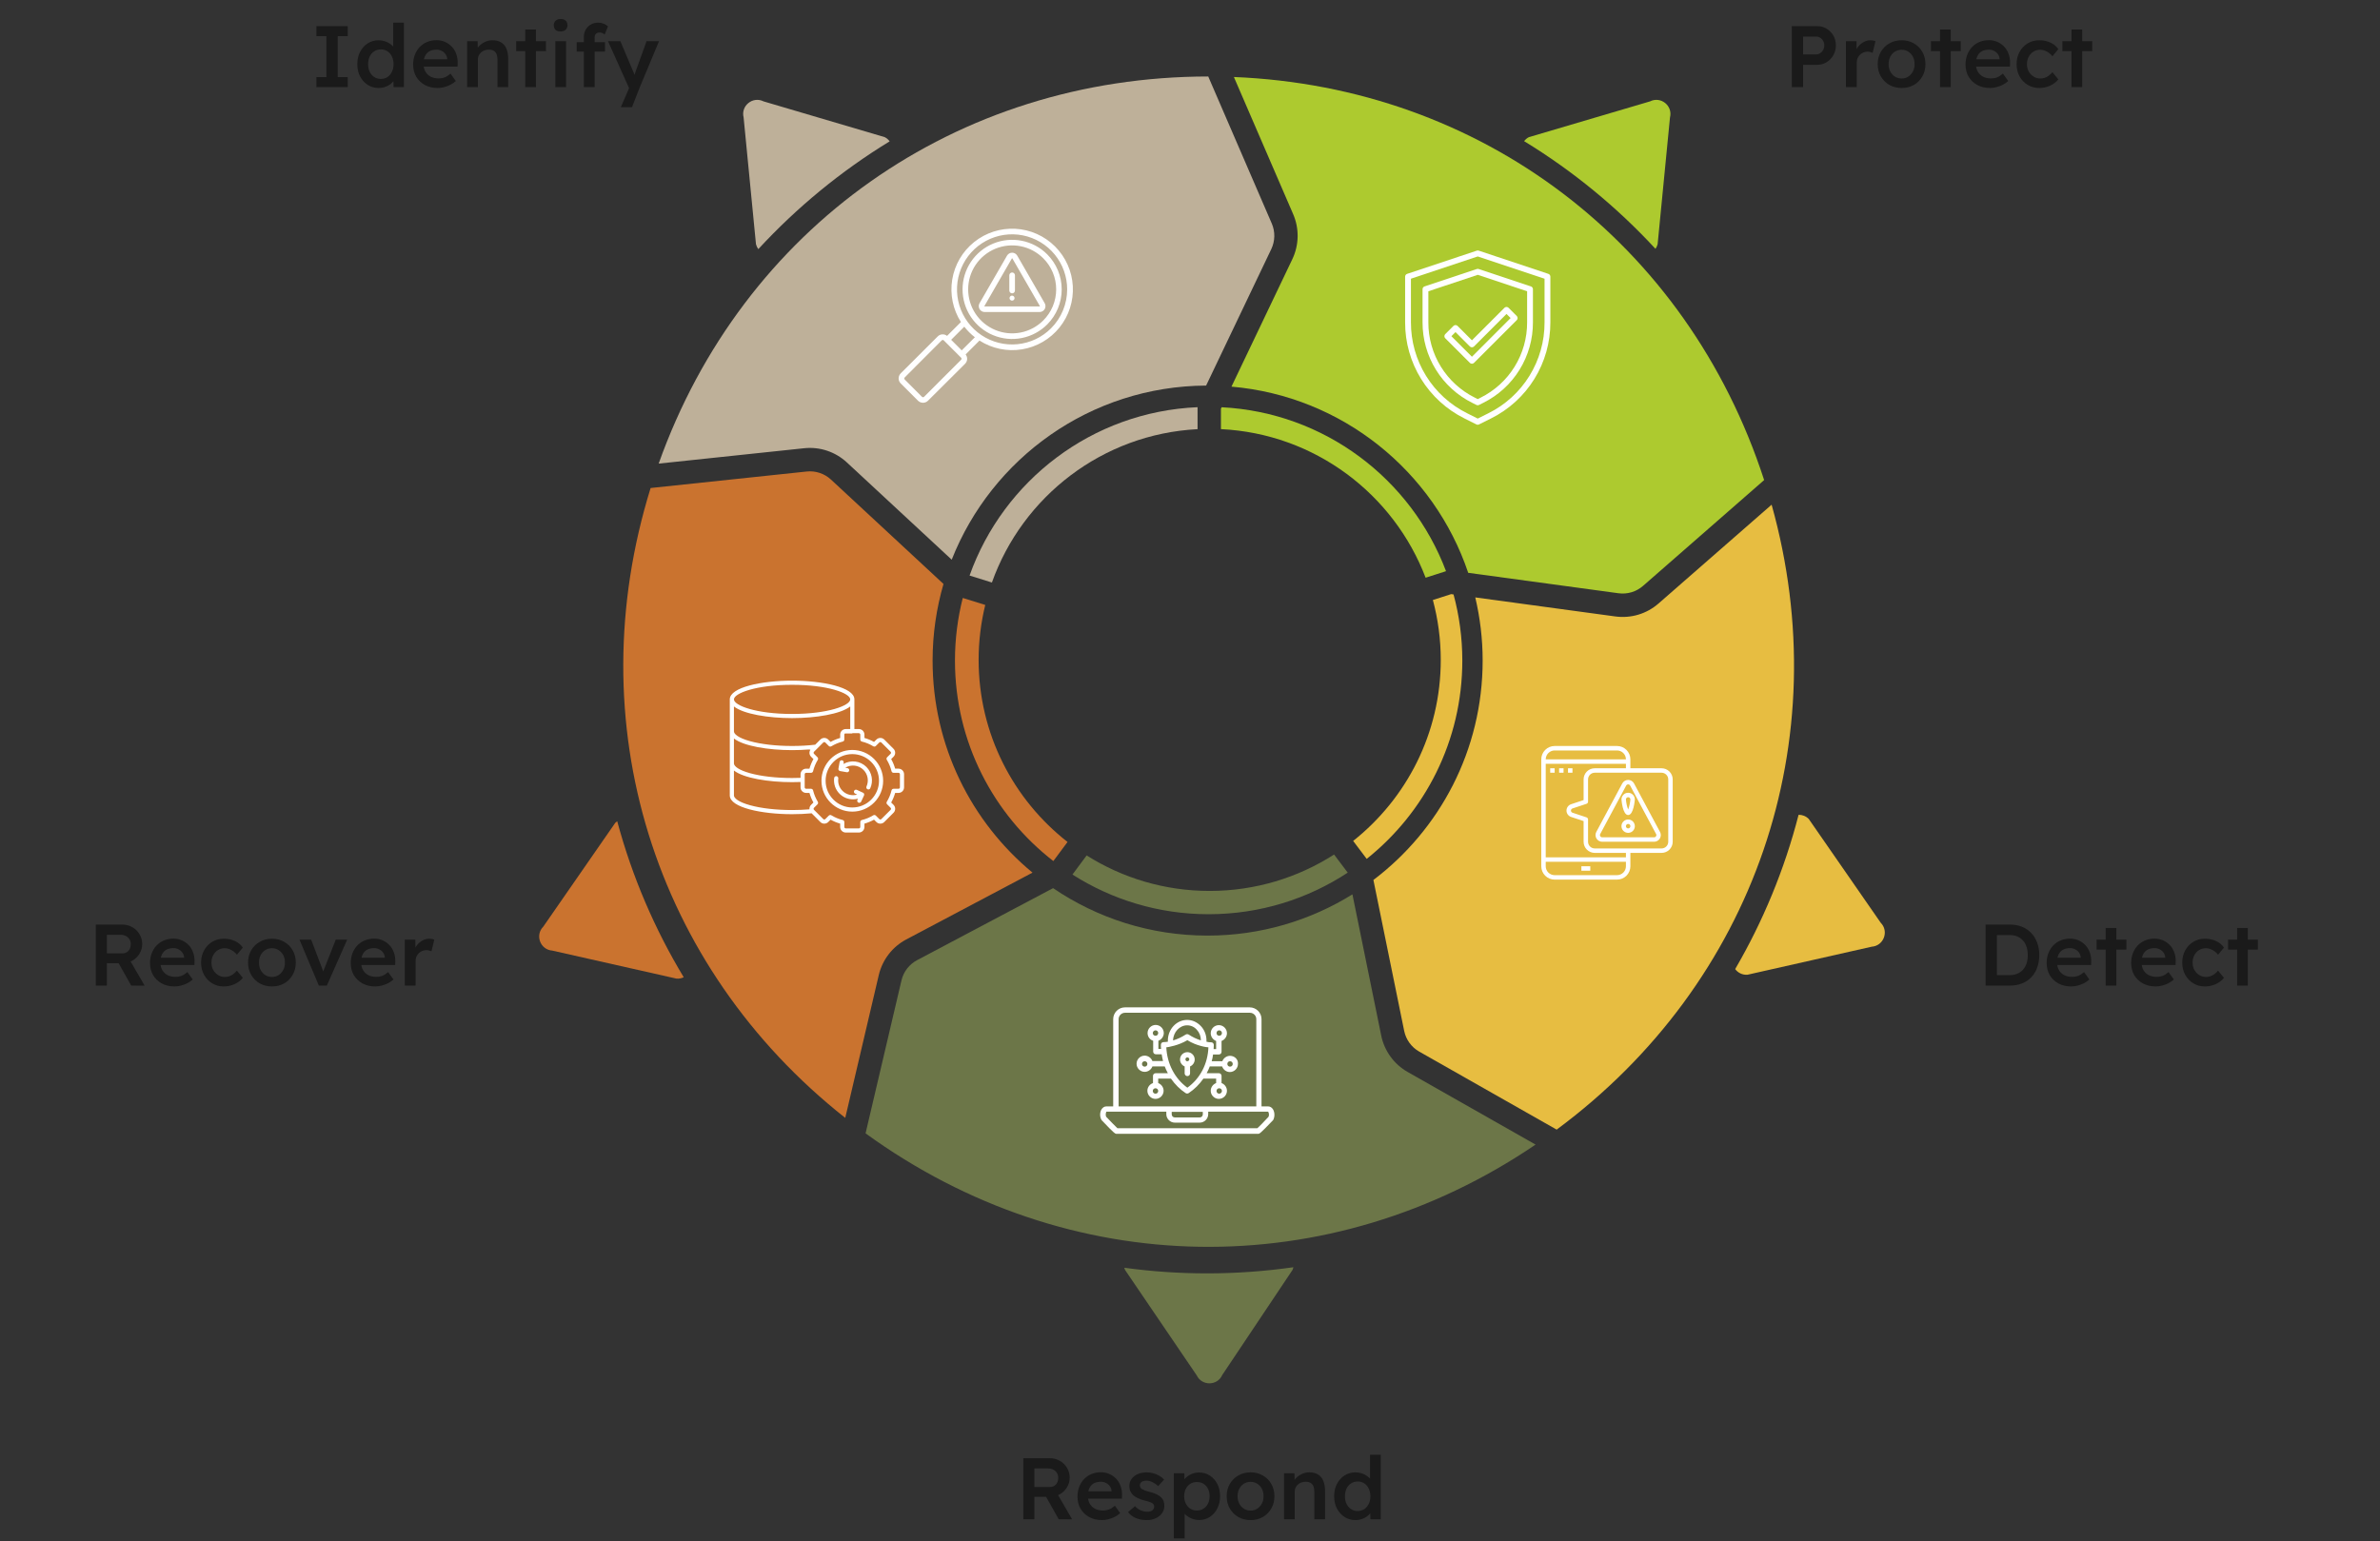 <svg xmlns="http://www.w3.org/2000/svg" width="437" height="283" viewBox="0 0 437 283" fill="none"><rect x="0" y="0" width="437" height="283" fill="#333333" stroke="none"/><path d="M226.559 14.142L237.445 39.338C238.589 41.985 238.532 44.996 237.289 47.599L226.113 71.004C246.435 72.759 263.305 86.539 269.584 105.197L297.179 108.949C298.807 109.171 300.448 108.677 301.684 107.596L323.906 88.176L323.92 88.164C309.756 44.575 271.901 15.977 226.559 14.142Z" fill="#ADCA2F"></path><path d="M224.313 74.79L224.18 75.069V78.808C241.395 79.638 255.911 90.729 261.762 106.096L265.509 104.894C259.137 87.981 243.215 75.75 224.313 74.79Z" fill="#ADCA2F"></path><path d="M263.095 110.188C264.034 113.697 264.543 117.382 264.543 121.187C264.543 134.664 258.253 146.663 248.457 154.436L250.945 157.732C261.64 149.197 268.501 136.059 268.501 121.312C268.501 117.111 267.936 113.043 266.893 109.171L266.452 109.111L263.095 110.188Z" fill="#E7BD41"></path><path d="M325.293 92.684L304.523 110.835C302.353 112.733 299.467 113.598 296.61 113.21L270.881 109.713C271.757 113.438 272.235 117.318 272.235 121.311C272.235 137.769 264.36 152.384 252.176 161.605L257.826 189.319C258.155 190.928 259.161 192.316 260.59 193.125L285.825 207.451C322.261 180.46 337.43 136.013 325.293 92.684Z" fill="#E7BD41"></path><path d="M247.463 160.258L244.954 156.934C238.358 161.158 230.523 163.618 222.11 163.618C213.805 163.618 206.064 161.223 199.523 157.099L196.918 160.608C204.143 165.214 212.715 167.894 221.918 167.894C231.352 167.893 240.126 165.08 247.463 160.258Z" fill="#6C7648"></path><path d="M258.465 196.866C255.957 195.441 254.187 193.004 253.611 190.179L248.324 164.246C240.598 169.042 231.488 171.82 221.725 171.82C211.211 171.82 201.448 168.605 193.363 163.107L168.396 176.326C166.945 177.095 165.898 178.453 165.522 180.051L158.93 208.137C196.266 235.224 244.083 235.91 281.953 210.201L258.465 196.866Z" fill="#6C7648"></path><path d="M179.689 121.187C179.689 117.709 180.117 114.333 180.905 111.099L176.778 109.811C175.844 113.49 175.344 117.342 175.344 121.312C175.344 136.292 182.423 149.611 193.409 158.132L196.013 154.624C186.081 146.858 179.689 134.772 179.689 121.187Z" fill="#CA732F"></path><path d="M171.237 121.312C171.237 116.426 171.944 111.71 173.238 107.242L170.332 104.545L152.584 88.078C151.38 86.961 149.75 86.419 148.12 86.593L119.462 89.623C106.068 132.774 119.975 177.475 155.199 205.297L161.356 179.068C162.014 176.261 163.854 173.876 166.403 172.526L189.581 160.256C178.376 150.99 171.237 136.985 171.237 121.312Z" fill="#CA732F"></path><path d="M221.458 70.809L233.425 45.748C234.133 44.265 234.166 42.551 233.514 41.044L221.85 14.047C175.558 14.075 136.357 41.819 120.941 85.139L147.655 82.316C150.525 82.01 153.381 82.963 155.496 84.925L174.746 102.786C182.104 84.14 200.224 70.923 221.458 70.809Z" fill="#BEB099"></path><path d="M178.027 105.698L182.128 106.977C187.736 91.199 202.41 79.716 219.888 78.814V74.78C200.526 75.612 184.231 88.26 178.027 105.698Z" fill="#BEB099"></path><path d="M345.317 169.451L332.104 150.392C331.577 149.864 330.906 149.627 330.245 149.635C327.659 159.693 323.705 169.207 318.602 177.971C319.1 178.641 319.917 179.074 320.857 179.008L343.666 173.861C345.878 173.705 346.883 171.021 345.317 169.451Z" fill="#E7BD41"></path><path d="M112.973 151.108L99.76 170.168C98.193 171.737 99.199 174.42 101.41 174.576L124.221 179.723C124.701 179.757 125.149 179.659 125.539 179.467C120.21 170.634 116.069 161.009 113.327 150.816C113.204 150.903 113.085 150.997 112.973 151.108Z" fill="#CA732F"></path><path d="M303.97 45.696C304.145 45.448 304.282 45.164 304.363 44.844L306.632 21.571C307.179 19.422 304.947 17.626 302.964 18.621L280.722 25.187C280.357 25.37 280.075 25.63 279.848 25.923C288.786 31.375 296.901 38.046 303.97 45.696Z" fill="#ADCA2F"></path><path d="M163.352 25.958C163.122 25.65 162.827 25.377 162.448 25.186L140.205 18.62C138.223 17.625 135.99 19.421 136.537 21.57L138.806 44.843C138.894 45.186 139.042 45.491 139.236 45.751C146.302 38.094 154.415 31.417 163.352 25.958Z" fill="#BEB099"></path><path d="M206.43 232.82C206.469 232.96 206.517 233.099 206.582 233.236L219.729 252.573C220.684 254.575 223.549 254.527 224.436 252.494L237.329 233.215C237.399 233.053 237.446 232.889 237.482 232.726C232.299 233.463 227.004 233.853 221.62 233.853C216.468 233.853 211.399 233.496 206.43 232.82Z" fill="#6C7648"></path><path d="M164.973 141.162H164.363C164.189 140.55 163.945 139.96 163.633 139.403L164.065 138.971C164.259 138.777 164.366 138.519 164.366 138.245C164.366 137.97 164.259 137.712 164.065 137.518L162.368 135.821C161.967 135.42 161.315 135.42 160.915 135.821L160.483 136.252C159.926 135.941 159.337 135.696 158.724 135.523V134.913C158.724 134.347 158.263 133.886 157.696 133.886H156.877V128.439C156.877 126.205 150.984 125 145.439 125C139.894 125 134 126.205 134 128.439V140.202V140.204V146.084C134 148.318 139.893 149.524 145.438 149.524C146.666 149.524 147.871 149.468 149.024 149.36L150.624 150.96C150.818 151.154 151.076 151.261 151.35 151.261C151.625 151.261 151.883 151.154 152.077 150.96L152.509 150.528C153.066 150.84 153.655 151.084 154.268 151.257V151.868C154.268 152.434 154.729 152.895 155.295 152.895H157.696C158.263 152.895 158.723 152.434 158.723 151.868V151.258C159.336 151.084 159.926 150.84 160.483 150.528L160.915 150.96C161.108 151.154 161.366 151.261 161.641 151.261C161.916 151.261 162.174 151.154 162.367 150.96L164.065 149.262C164.259 149.068 164.366 148.81 164.366 148.536C164.366 148.261 164.259 148.003 164.065 147.809L163.633 147.377C163.945 146.82 164.189 146.231 164.362 145.618H164.973C165.539 145.618 166 145.157 166 144.591V142.19C166 141.624 165.54 141.162 164.973 141.162ZM145.438 125.762C152.053 125.762 156.115 127.321 156.115 128.439C156.115 129.557 152.053 131.117 145.438 131.117C138.824 131.117 134.762 129.557 134.762 128.439C134.762 127.321 138.824 125.762 145.438 125.762ZM134.762 129.74C136.529 131.137 141.09 131.878 145.438 131.878C149.786 131.878 154.348 131.137 156.115 129.74V133.886H155.295C154.729 133.886 154.268 134.347 154.268 134.913V135.523C153.655 135.697 153.066 135.941 152.509 136.253L152.077 135.821C151.883 135.627 151.625 135.52 151.35 135.52C151.076 135.52 150.817 135.627 150.624 135.821L149.683 136.761C148.339 136.918 146.912 136.998 145.439 136.998C142.518 136.998 139.778 136.685 137.721 136.116C135.54 135.512 134.762 134.793 134.762 134.32L134.762 129.74ZM134.762 135.622C136.529 137.019 141.09 137.76 145.438 137.76C146.479 137.76 147.496 137.72 148.48 137.643C148.587 137.652 148.694 137.661 148.801 137.671C148.687 137.839 148.625 138.037 148.625 138.245C148.625 138.52 148.732 138.778 148.926 138.972L149.358 139.403C149.046 139.96 148.802 140.55 148.628 141.163H148.018C147.452 141.163 146.991 141.624 146.991 142.19V142.849C146.479 142.869 145.958 142.88 145.438 142.88C142.518 142.88 139.777 142.567 137.721 141.998C135.612 141.415 134.816 140.723 134.765 140.251C134.763 140.238 134.763 140.224 134.762 140.211C134.762 140.208 134.762 140.205 134.762 140.203V135.622ZM148.926 147.809C148.732 148.003 148.625 148.261 148.625 148.536C148.625 148.568 148.627 148.599 148.63 148.63C147.6 148.717 146.528 148.761 145.438 148.761C142.518 148.761 139.777 148.448 137.721 147.879C135.539 147.276 134.762 146.556 134.762 146.084V141.503C136.529 142.9 141.09 143.641 145.438 143.641C145.958 143.641 146.478 143.631 146.991 143.611V144.591C146.991 145.157 147.452 145.618 148.018 145.618H148.628C148.802 146.231 149.046 146.82 149.358 147.377L148.926 147.809ZM165.238 144.591C165.238 144.737 165.119 144.856 164.973 144.856H164.069C163.893 144.856 163.74 144.977 163.699 145.147C163.52 145.885 163.227 146.589 162.831 147.241C162.739 147.391 162.763 147.584 162.887 147.708L163.527 148.348C163.576 148.398 163.604 148.464 163.604 148.536C163.604 148.607 163.576 148.674 163.527 148.724L161.829 150.421C161.779 150.471 161.712 150.499 161.641 150.499C161.569 150.499 161.503 150.471 161.453 150.421L160.813 149.782C160.689 149.658 160.496 149.634 160.346 149.726C159.695 150.123 158.991 150.414 158.252 150.594C158.081 150.636 157.961 150.789 157.961 150.964V151.868C157.961 152.014 157.842 152.133 157.696 152.133H155.295C155.149 152.133 155.03 152.014 155.03 151.868V150.964C155.03 150.788 154.909 150.635 154.739 150.594C154.001 150.414 153.297 150.122 152.645 149.726C152.584 149.688 152.515 149.67 152.447 149.67C152.349 149.67 152.251 149.708 152.178 149.782L151.538 150.422C151.488 150.472 151.421 150.499 151.35 150.499C151.278 150.499 151.212 150.471 151.162 150.422L149.464 148.724C149.414 148.674 149.387 148.608 149.387 148.536C149.387 148.465 149.415 148.398 149.464 148.348L150.104 147.709C150.228 147.584 150.251 147.391 150.16 147.241C149.763 146.59 149.471 145.886 149.292 145.147C149.25 144.976 149.097 144.856 148.922 144.856H148.018C147.872 144.856 147.752 144.737 147.752 144.591V142.19C147.752 142.044 147.871 141.925 148.018 141.925H148.922C149.098 141.925 149.25 141.804 149.292 141.634C149.471 140.895 149.763 140.191 150.16 139.54C150.251 139.39 150.228 139.197 150.104 139.073L149.464 138.433C149.414 138.383 149.387 138.317 149.387 138.245C149.387 138.174 149.415 138.107 149.464 138.057L151.162 136.359C151.212 136.31 151.278 136.282 151.35 136.282C151.421 136.282 151.488 136.31 151.538 136.359L152.178 136.999C152.302 137.124 152.495 137.147 152.645 137.055C153.296 136.659 154.001 136.367 154.739 136.187C154.909 136.146 155.029 135.993 155.029 135.817V134.913C155.029 134.827 155.072 134.75 155.136 134.702H156.496V134.648H157.696C157.842 134.648 157.961 134.767 157.961 134.913V135.817C157.961 135.993 158.082 136.146 158.252 136.187C158.991 136.366 159.695 136.658 160.346 137.055C160.496 137.146 160.689 137.123 160.813 136.999L161.453 136.359C161.556 136.256 161.725 136.256 161.828 136.359L163.526 138.057C163.576 138.107 163.603 138.174 163.603 138.245C163.603 138.317 163.576 138.383 163.526 138.433L162.886 139.073C162.762 139.197 162.739 139.39 162.83 139.54C163.227 140.191 163.519 140.896 163.698 141.634C163.74 141.805 163.893 141.925 164.068 141.925H164.973C165.119 141.925 165.238 142.044 165.238 142.19L165.238 144.591ZM156.496 137.727C153.373 137.727 150.832 140.268 150.832 143.39C150.832 146.513 153.373 149.054 156.496 149.054C159.618 149.054 162.159 146.513 162.159 143.39C162.159 140.268 159.618 137.727 156.496 137.727ZM156.496 148.291C153.793 148.291 151.594 146.093 151.594 143.39C151.594 140.688 153.793 138.489 156.496 138.489C159.198 138.489 161.397 140.688 161.397 143.39C161.397 146.093 159.198 148.291 156.496 148.291ZM158.646 145.766C158.696 145.874 158.692 145.997 158.64 146.099L158.12 147.215C158.056 147.354 157.918 147.435 157.775 147.435C157.721 147.435 157.666 147.423 157.614 147.4C157.423 147.311 157.341 147.084 157.429 146.894L157.53 146.677C157.235 146.756 156.931 146.796 156.629 146.796C155.725 146.796 154.827 146.449 154.157 145.779C153.388 145.011 153.026 143.951 153.164 142.871C153.191 142.662 153.382 142.515 153.59 142.541C153.799 142.568 153.947 142.759 153.92 142.968C153.812 143.811 154.095 144.64 154.696 145.24C155.411 145.955 156.459 146.199 157.396 145.924L157.011 145.745C156.82 145.656 156.738 145.43 156.827 145.239C156.915 145.049 157.142 144.966 157.333 145.055L158.462 145.58C158.466 145.583 158.471 145.585 158.475 145.587C158.48 145.59 158.485 145.592 158.489 145.595C158.496 145.598 158.502 145.602 158.507 145.606C158.512 145.609 158.517 145.612 158.521 145.615C158.527 145.619 158.533 145.623 158.538 145.628C158.542 145.631 158.546 145.635 158.551 145.638C158.556 145.643 158.561 145.647 158.566 145.652C158.57 145.656 158.574 145.66 158.578 145.664C158.583 145.669 158.587 145.675 158.592 145.68C158.595 145.684 158.599 145.689 158.603 145.693C158.607 145.699 158.61 145.704 158.614 145.709C158.616 145.713 158.619 145.716 158.622 145.72C158.623 145.722 158.624 145.724 158.625 145.726C158.628 145.73 158.63 145.734 158.633 145.739C158.637 145.746 158.641 145.753 158.644 145.76C158.645 145.762 158.646 145.765 158.647 145.767L158.646 145.766ZM159.086 140.85C160.107 141.872 160.393 143.441 159.795 144.757C159.731 144.897 159.593 144.98 159.448 144.98C159.395 144.98 159.341 144.969 159.29 144.946C159.099 144.859 159.014 144.633 159.101 144.441C159.568 143.414 159.346 142.187 158.547 141.388C157.64 140.481 156.246 140.35 155.197 140.993L155.616 141.067C155.823 141.104 155.961 141.301 155.925 141.508C155.892 141.693 155.732 141.823 155.55 141.823C155.528 141.823 155.506 141.821 155.484 141.817L154.257 141.602C154.238 141.599 154.22 141.593 154.202 141.587C154.199 141.586 154.196 141.585 154.192 141.584C154.171 141.577 154.151 141.567 154.133 141.556C154.13 141.555 154.128 141.554 154.126 141.552C154.106 141.54 154.087 141.526 154.07 141.511L154.067 141.508L154.065 141.506C154.048 141.491 154.032 141.473 154.018 141.454C154.017 141.452 154.015 141.451 154.014 141.449C154.001 141.43 153.989 141.41 153.979 141.39C153.978 141.388 153.977 141.386 153.977 141.384C153.967 141.364 153.96 141.342 153.954 141.319L153.953 141.316C153.948 141.293 153.945 141.271 153.943 141.248L153.943 141.243C153.942 141.221 153.943 141.199 153.946 141.177C153.947 141.174 153.947 141.171 153.948 141.168C153.948 141.165 153.948 141.163 153.949 141.161L154.164 139.934C154.201 139.727 154.398 139.589 154.605 139.625C154.812 139.662 154.951 139.859 154.914 140.066L154.874 140.299C156.207 139.526 157.946 139.71 159.086 140.85Z" fill="white"></path><path d="M291.998 159.086H290.362V159.904H291.998V159.086Z" fill="white"></path><path d="M305.086 141.09H299.36V139.454C299.36 138.803 299.101 138.179 298.641 137.719C298.181 137.259 297.557 137 296.906 137H285.454C284.803 137 284.179 137.259 283.719 137.719C283.259 138.179 283 138.803 283 139.454V159.086C283 159.737 283.259 160.361 283.719 160.821C284.179 161.281 284.803 161.54 285.454 161.54H296.906C297.557 161.54 298.181 161.281 298.641 160.821C299.101 160.361 299.36 159.737 299.36 159.086V156.632H305.086C305.628 156.632 306.149 156.417 306.532 156.033C306.916 155.65 307.131 155.129 307.131 154.587V143.135C307.131 142.593 306.916 142.072 306.532 141.689C306.149 141.305 305.628 141.09 305.086 141.09ZM285.454 137.818H296.906C297.34 137.818 297.756 137.99 298.063 138.297C298.37 138.604 298.542 139.02 298.542 139.454H283.818C283.818 139.02 283.99 138.604 284.297 138.297C284.604 137.99 285.02 137.818 285.454 137.818ZM298.542 159.086C298.542 159.52 298.37 159.936 298.063 160.243C297.756 160.55 297.34 160.722 296.906 160.722H285.454C285.02 160.722 284.604 160.55 284.297 160.243C283.99 159.936 283.818 159.52 283.818 159.086V158.268H298.542V159.086ZM298.542 157.45H283.818V140.272H298.542V141.09H292.816C292.274 141.09 291.753 141.305 291.37 141.689C290.986 142.072 290.771 142.593 290.771 143.135V146.931L288.472 147.695C288.227 147.776 288.013 147.932 287.862 148.141C287.71 148.351 287.629 148.603 287.629 148.861C287.629 149.119 287.71 149.371 287.862 149.581C288.013 149.79 288.227 149.946 288.472 150.027L290.771 150.791V154.587C290.771 155.129 290.986 155.65 291.37 156.033C291.753 156.417 292.274 156.632 292.816 156.632H298.542V157.45ZM306.313 154.587C306.312 154.912 306.182 155.224 305.953 155.454C305.723 155.683 305.411 155.813 305.086 155.814H292.816C292.491 155.813 292.179 155.683 291.949 155.454C291.72 155.224 291.59 154.912 291.589 154.587V150.497C291.588 150.411 291.561 150.328 291.512 150.259C291.462 150.189 291.392 150.137 291.311 150.108L288.73 149.25C288.648 149.223 288.577 149.171 288.527 149.101C288.476 149.031 288.449 148.947 288.449 148.861C288.449 148.775 288.476 148.691 288.527 148.621C288.577 148.551 288.648 148.499 288.73 148.472L291.311 147.614C291.392 147.585 291.462 147.533 291.512 147.463C291.561 147.394 291.588 147.311 291.589 147.225V143.135C291.59 142.81 291.72 142.498 291.949 142.268C292.179 142.039 292.491 141.909 292.816 141.908H305.086C305.411 141.909 305.723 142.039 305.953 142.268C306.182 142.498 306.312 142.81 306.313 143.135V154.587Z" fill="white"></path><path d="M285.454 141.09H284.636V141.908H285.454V141.09Z" fill="white"></path><path d="M287.09 141.09H286.272V141.908H287.09V141.09Z" fill="white"></path><path d="M288.726 141.09H287.908V141.908H288.726V141.09Z" fill="white"></path><path d="M298.951 150.497C298.708 150.497 298.471 150.569 298.269 150.704C298.068 150.839 297.91 151.03 297.817 151.254C297.725 151.479 297.7 151.725 297.748 151.963C297.795 152.201 297.912 152.42 298.083 152.592C298.255 152.763 298.474 152.88 298.712 152.927C298.95 152.975 299.196 152.95 299.421 152.858C299.645 152.765 299.836 152.607 299.971 152.406C300.106 152.204 300.178 151.967 300.178 151.724C300.178 151.399 300.049 151.086 299.819 150.856C299.589 150.626 299.276 150.497 298.951 150.497ZM298.951 152.133C298.87 152.133 298.791 152.109 298.724 152.064C298.657 152.019 298.604 151.955 298.573 151.881C298.542 151.806 298.534 151.724 298.55 151.644C298.566 151.565 298.605 151.492 298.662 151.435C298.719 151.378 298.792 151.339 298.871 151.323C298.951 151.307 299.033 151.315 299.108 151.346C299.182 151.377 299.246 151.43 299.291 151.497C299.336 151.564 299.36 151.643 299.36 151.724C299.36 151.832 299.317 151.937 299.24 152.013C299.164 152.09 299.059 152.133 298.951 152.133Z" fill="white"></path><path d="M298.951 145.589C298.626 145.589 298.313 145.718 298.083 145.948C297.853 146.178 297.724 146.491 297.724 146.816C297.724 146.845 297.931 149.679 298.951 149.679C299.971 149.679 300.178 146.845 300.178 146.816C300.178 146.491 300.049 146.178 299.819 145.948C299.589 145.718 299.276 145.589 298.951 145.589ZM298.951 148.673C298.73 148.076 298.593 147.451 298.542 146.816C298.542 146.708 298.585 146.603 298.662 146.527C298.738 146.45 298.843 146.407 298.951 146.407C299.059 146.407 299.164 146.45 299.24 146.527C299.317 146.603 299.36 146.708 299.36 146.816C299.309 147.451 299.172 148.076 298.951 148.673Z" fill="white"></path><path d="M300.033 143.879C299.928 143.683 299.772 143.519 299.582 143.405C299.391 143.291 299.173 143.231 298.951 143.231C298.729 143.231 298.511 143.291 298.32 143.405C298.13 143.519 297.974 143.683 297.869 143.879L293.102 152.781C293.002 152.968 292.952 153.177 292.957 153.389C292.962 153.601 293.022 153.808 293.131 153.99C293.24 154.171 293.394 154.322 293.578 154.427C293.762 154.531 293.97 154.587 294.182 154.587H303.72C303.932 154.587 304.14 154.532 304.324 154.427C304.509 154.322 304.663 154.171 304.771 153.99C304.88 153.808 304.94 153.601 304.945 153.389C304.95 153.177 304.9 152.967 304.8 152.78L300.033 143.879ZM304.071 153.572C304.035 153.633 303.983 153.683 303.922 153.717C303.86 153.752 303.791 153.77 303.72 153.769H294.182C294.111 153.769 294.042 153.751 293.98 153.716C293.919 153.681 293.867 153.631 293.831 153.57C293.795 153.51 293.775 153.441 293.773 153.37C293.771 153.299 293.788 153.229 293.821 153.167L298.59 144.265C298.625 144.2 298.677 144.146 298.741 144.107C298.804 144.069 298.877 144.049 298.951 144.049C299.025 144.049 299.098 144.069 299.161 144.107C299.225 144.146 299.277 144.2 299.312 144.265L304.081 153.167C304.115 153.229 304.131 153.299 304.13 153.37C304.128 153.441 304.108 153.51 304.071 153.57V153.572Z" fill="white"></path><path d="M218.015 197.624C218.299 197.624 218.512 197.411 218.512 197.128V195.851C219.008 195.638 219.363 195.142 219.363 194.574C219.363 193.83 218.76 193.227 218.015 193.227C217.271 193.227 216.668 193.83 216.668 194.574C216.668 195.142 217.022 195.638 217.519 195.851V197.128C217.519 197.376 217.732 197.624 218.015 197.624ZM217.661 194.539C217.661 194.326 217.838 194.184 218.015 194.184C218.228 194.184 218.37 194.362 218.37 194.539C218.37 194.752 218.193 194.894 218.015 194.894C217.838 194.929 217.661 194.752 217.661 194.539Z" fill="white"></path><path d="M225.852 193.901C225.214 193.901 224.646 194.326 224.434 194.894H222.483C222.59 194.504 222.696 194.078 222.732 193.652H223.795C224.079 193.652 224.292 193.44 224.292 193.156V191.17C224.859 190.957 225.285 190.39 225.285 189.752C225.285 188.936 224.611 188.262 223.795 188.262C222.98 188.262 222.306 188.936 222.306 189.752C222.306 190.39 222.732 190.957 223.299 191.17V192.66H222.838C222.838 192.411 222.873 192.163 222.873 191.915C222.873 191.631 222.661 191.418 222.412 191.418C222.129 191.418 221.81 191.383 221.526 191.312V191.099C221.526 190.106 221.171 189.149 220.498 188.44C219.824 187.73 218.937 187.305 217.98 187.305C216.029 187.305 214.434 189.007 214.434 191.099V191.312C214.15 191.348 213.902 191.383 213.618 191.383C213.334 191.383 213.157 191.631 213.157 191.879C213.157 192.128 213.157 192.376 213.193 192.624H212.696V191.135C213.263 190.922 213.689 190.355 213.689 189.716C213.689 188.901 213.015 188.227 212.2 188.227C211.384 188.227 210.71 188.901 210.71 189.716C210.71 190.39 211.136 190.957 211.739 191.135V193.121C211.739 193.404 211.951 193.617 212.235 193.617H213.299C213.37 194.043 213.441 194.433 213.547 194.858H211.597C211.384 194.291 210.817 193.865 210.178 193.865C209.363 193.865 208.689 194.539 208.689 195.355C208.689 196.17 209.363 196.844 210.178 196.844C210.817 196.844 211.384 196.418 211.597 195.851H213.866C214.008 196.241 214.185 196.631 214.398 197.021C214.398 197.057 214.434 197.057 214.434 197.092H212.2C211.916 197.092 211.703 197.305 211.703 197.589V198.901C211.1 199.113 210.675 199.681 210.675 200.319C210.675 201.135 211.349 201.808 212.164 201.808C212.98 201.808 213.654 201.135 213.654 200.319C213.654 199.681 213.228 199.113 212.661 198.901V198.085H215.001C215.746 199.149 216.668 200.071 217.696 200.745C217.909 200.887 218.122 200.816 218.263 200.745C219.327 200.035 220.214 199.149 220.958 198.085H223.299V198.901C222.732 199.113 222.306 199.681 222.306 200.319C222.306 201.135 222.98 201.808 223.795 201.808C224.611 201.808 225.285 201.135 225.285 200.319C225.285 199.681 224.859 199.113 224.292 198.901V197.589C224.292 197.305 224.079 197.092 223.795 197.092H221.561C221.561 197.057 221.597 197.057 221.597 197.021C221.81 196.631 221.987 196.241 222.129 195.851H224.398C224.611 196.454 225.178 196.879 225.817 196.879C226.632 196.879 227.306 196.206 227.306 195.39C227.377 194.574 226.703 193.901 225.852 193.901ZM224.363 189.716C224.363 190 224.15 190.213 223.866 190.213C223.583 190.213 223.37 190 223.37 189.716C223.37 189.433 223.583 189.22 223.866 189.22C224.15 189.22 224.363 189.468 224.363 189.716ZM212.164 189.22C212.448 189.22 212.661 189.433 212.661 189.716C212.661 190 212.448 190.213 212.164 190.213C211.88 190.213 211.668 190 211.668 189.716C211.668 189.433 211.916 189.22 212.164 189.22ZM210.675 195.39C210.675 195.674 210.462 195.887 210.178 195.887C209.895 195.887 209.682 195.674 209.682 195.39C209.682 195.106 209.895 194.894 210.178 194.894C210.462 194.894 210.675 195.106 210.675 195.39ZM211.668 200.355C211.668 200.071 211.88 199.858 212.164 199.858C212.448 199.858 212.661 200.071 212.661 200.355C212.661 200.638 212.448 200.851 212.164 200.851C211.88 200.851 211.668 200.638 211.668 200.355ZM223.866 200.851C223.583 200.851 223.37 200.638 223.37 200.355C223.37 200.071 223.583 199.858 223.866 199.858C224.15 199.858 224.363 200.071 224.363 200.355C224.363 200.638 224.115 200.851 223.866 200.851ZM218.015 199.752C215.71 198.085 214.292 195.355 214.15 192.34C214.54 192.305 216.419 191.986 218.015 191.028C219.717 192.092 221.597 192.34 221.88 192.34C221.774 195.355 220.356 198.085 218.015 199.752ZM217.98 188.298C218.654 188.298 219.292 188.582 219.753 189.113C220.249 189.645 220.498 190.319 220.498 191.064C219.717 190.816 218.973 190.461 218.263 190C218.086 189.894 217.873 189.894 217.696 190C216.987 190.461 216.242 190.816 215.427 191.064H215.391C215.427 189.539 216.597 188.298 217.98 188.298ZM225.852 195.887C225.568 195.887 225.356 195.674 225.356 195.39C225.356 195.106 225.568 194.894 225.852 194.894C226.136 194.894 226.349 195.106 226.349 195.39C226.349 195.674 226.136 195.887 225.852 195.887Z" fill="white"></path><path d="M233.76 203.759C233.547 203.404 233.228 203.191 232.873 203.191H231.632V187.163C231.632 185.957 230.639 185 229.469 185H206.561C205.356 185 204.398 185.993 204.398 187.163V203.191H203.122C202.767 203.191 202.448 203.404 202.235 203.759C201.951 204.255 201.88 205.071 202.271 205.709C202.271 205.745 202.306 205.78 202.341 205.78C204.646 208.227 204.788 208.227 205.037 208.227H230.994C231.242 208.227 231.349 208.227 233.689 205.78C233.724 205.745 233.724 205.745 233.76 205.709C234.115 205.071 234.044 204.255 233.76 203.759ZM205.391 187.163C205.391 186.525 205.923 185.993 206.561 185.993H229.505C230.143 185.993 230.675 186.525 230.675 187.163V203.191H205.391V187.163ZM220.852 204.184V204.645C220.852 204.965 220.604 205.213 220.285 205.213H215.71C215.391 205.213 215.143 204.965 215.143 204.645V204.184H220.852ZM232.909 205.106C232.093 205.993 231.171 206.95 230.852 207.199H205.178C204.859 206.915 203.937 205.957 203.122 205.106C202.944 204.787 203.051 204.291 203.157 204.149H214.15V204.61C214.15 205.461 214.859 206.17 215.71 206.17H220.285C221.136 206.17 221.845 205.461 221.845 204.61V204.149H232.838C232.98 204.291 233.086 204.787 232.909 205.106Z" fill="white"></path><path d="M271.333 78C271.251 78.001 271.169 77.983 271.095 77.947L268.908 76.853C265.622 75.224 262.859 72.707 260.93 69.587C259.002 66.466 257.987 62.868 258 59.201V50.8C258 50.688 258.035 50.579 258.101 50.488C258.166 50.397 258.259 50.329 258.365 50.294L271.165 46.027C271.274 45.991 271.393 45.991 271.502 46.027L284.302 50.294C284.408 50.329 284.501 50.397 284.566 50.488C284.631 50.579 284.667 50.688 284.667 50.8V59.201C284.679 62.868 283.664 66.465 281.736 69.585C279.808 72.705 277.044 75.222 273.758 76.851L271.572 77.944C271.498 77.981 271.416 78 271.333 78ZM259.067 51.185V59.201C259.056 62.669 260.016 66.072 261.84 69.022C263.664 71.973 266.278 74.353 269.386 75.894L271.333 76.87L273.281 75.897C276.389 74.356 279.004 71.975 280.827 69.024C282.651 66.073 283.612 62.67 283.6 59.201V51.185L271.333 47.096L259.067 51.185Z" fill="white"></path><path d="M271.333 74.422C271.251 74.422 271.169 74.403 271.095 74.366L270.339 73.988C267.586 72.624 265.271 70.515 263.656 67.901C262.04 65.287 261.19 62.273 261.2 59.201V53.107C261.2 52.995 261.235 52.886 261.301 52.795C261.366 52.704 261.459 52.636 261.565 52.601L271.165 49.401C271.274 49.364 271.393 49.364 271.502 49.401L281.102 52.601C281.208 52.636 281.301 52.704 281.366 52.795C281.431 52.886 281.467 52.995 281.467 53.107V59.201C281.477 62.273 280.626 65.287 279.011 67.901C277.396 70.515 275.08 72.624 272.327 73.988L271.572 74.366C271.498 74.403 271.416 74.422 271.333 74.422ZM262.267 53.491V59.201C262.257 62.075 263.053 64.894 264.564 67.34C266.075 69.785 268.241 71.757 270.817 73.034L271.333 73.293L271.85 73.034C274.425 71.757 276.592 69.785 278.103 67.34C279.614 64.895 280.41 62.075 280.4 59.201V53.491L271.333 50.469L262.267 53.491Z" fill="white"></path><path d="M270.267 66.8C270.125 66.8 269.99 66.744 269.89 66.644L265.364 62.118C265.264 62.018 265.208 61.883 265.208 61.741C265.208 61.6 265.264 61.464 265.364 61.364L266.873 59.855C266.973 59.755 267.108 59.699 267.25 59.699C267.391 59.699 267.527 59.755 267.627 59.855L270.267 62.495L276.236 56.526C276.336 56.426 276.471 56.37 276.613 56.37C276.754 56.37 276.89 56.426 276.99 56.526L278.499 58.035C278.599 58.135 278.655 58.27 278.655 58.412C278.655 58.553 278.599 58.689 278.499 58.789L270.644 66.644C270.544 66.744 270.408 66.8 270.267 66.8ZM266.496 61.741L270.267 65.513L277.367 58.412L276.613 57.658L270.644 63.627C270.544 63.727 270.408 63.783 270.267 63.783C270.125 63.783 269.99 63.727 269.89 63.627L267.25 60.987L266.496 61.741Z" fill="white"></path><path fill-rule="evenodd" clip-rule="evenodd" d="M193.721 45.263C191.779 43.322 189.188 42.165 186.445 42.016C183.703 41.867 181.002 42.736 178.861 44.456C176.719 46.175 175.288 48.625 174.842 51.335C174.395 54.045 174.964 56.824 176.441 59.14L173.895 61.683C173.646 61.486 173.334 61.388 173.017 61.406C172.701 61.424 172.402 61.558 172.177 61.782L165.381 68.57C165.261 68.691 165.165 68.835 165.099 68.993C165.034 69.151 165 69.32 165 69.491C165 69.662 165.034 69.831 165.099 69.989C165.165 70.147 165.261 70.29 165.381 70.411L168.555 73.585C168.676 73.706 168.82 73.802 168.978 73.868C169.136 73.933 169.305 73.967 169.476 73.967C169.647 73.967 169.816 73.933 169.974 73.868C170.132 73.802 170.275 73.706 170.396 73.585L177.203 66.807C177.427 66.583 177.56 66.284 177.579 65.967C177.597 65.65 177.498 65.338 177.301 65.09L179.848 62.543C182.163 64.026 184.945 64.6 187.658 64.155C190.371 63.71 192.825 62.279 194.546 60.135C196.267 57.991 197.135 55.286 196.983 52.541C196.831 49.796 195.669 47.203 193.721 45.263ZM176.473 66.07L169.673 72.873C169.623 72.923 169.554 72.951 169.483 72.951C169.412 72.951 169.343 72.923 169.292 72.873L166.118 69.699C166.093 69.674 166.073 69.644 166.06 69.612C166.046 69.579 166.039 69.544 166.039 69.508C166.039 69.473 166.046 69.438 166.06 69.405C166.073 69.373 166.093 69.343 166.118 69.318L172.911 62.512C172.936 62.486 172.965 62.466 172.998 62.452C173.031 62.438 173.066 62.431 173.101 62.431C173.173 62.432 173.241 62.461 173.292 62.512L176.466 65.686C176.492 65.71 176.514 65.74 176.529 65.773C176.543 65.806 176.552 65.842 176.552 65.878C176.553 65.914 176.546 65.95 176.532 65.984C176.519 66.018 176.498 66.048 176.473 66.074V66.07ZM176.582 64.342L174.646 62.402L177.055 59.994C177.617 60.722 178.272 61.375 179.001 61.937L176.582 64.342ZM192.984 60.297C191.33 61.952 189.152 62.981 186.824 63.211C184.495 63.44 182.159 62.855 180.213 61.555C178.267 60.255 176.833 58.321 176.153 56.081C175.474 53.842 175.592 51.437 176.488 49.275C177.383 47.113 179.001 45.328 181.064 44.225C183.128 43.122 185.51 42.769 187.805 43.225C190.1 43.682 192.166 44.92 193.651 46.729C195.135 48.537 195.947 50.805 195.947 53.145C195.945 55.827 194.88 58.399 192.984 60.297ZM192.279 46.705C191.005 45.433 189.383 44.566 187.617 44.215C185.85 43.865 184.02 44.045 182.356 44.735C180.693 45.424 179.271 46.591 178.271 48.089C177.271 49.586 176.737 51.346 176.737 53.147C176.737 54.947 177.271 56.708 178.271 58.205C179.271 59.702 180.693 60.869 182.356 61.559C184.02 62.248 185.85 62.429 187.617 62.078C189.383 61.727 191.005 60.861 192.279 59.588C193.985 57.878 194.943 55.562 194.943 53.147C194.943 50.732 193.985 48.415 192.279 46.705ZM191.552 58.855C190.423 59.984 188.984 60.753 187.417 61.064C185.851 61.376 184.227 61.215 182.752 60.604C181.276 59.993 180.015 58.958 179.128 57.63C178.24 56.302 177.767 54.74 177.767 53.143C177.767 51.546 178.24 49.985 179.128 48.657C180.015 47.329 181.276 46.294 182.752 45.682C184.227 45.071 185.851 44.911 187.417 45.222C188.984 45.534 190.423 46.303 191.552 47.432C192.306 48.18 192.903 49.07 193.311 50.05C193.719 51.03 193.929 52.082 193.929 53.143C193.929 54.205 193.719 55.256 193.311 56.236C192.903 57.216 192.306 58.106 191.552 58.855ZM191.82 55.681L186.777 46.945C186.682 46.781 186.546 46.645 186.381 46.55C186.217 46.456 186.031 46.406 185.841 46.406C185.651 46.406 185.465 46.456 185.301 46.55C185.137 46.645 185 46.781 184.905 46.945L179.858 55.681C179.764 55.845 179.714 56.032 179.714 56.222C179.714 56.411 179.765 56.598 179.86 56.762C179.955 56.926 180.091 57.063 180.256 57.158C180.42 57.253 180.606 57.303 180.796 57.303H190.886C191.075 57.302 191.261 57.252 191.425 57.157C191.589 57.061 191.725 56.925 191.82 56.761C191.915 56.596 191.964 56.41 191.964 56.221C191.965 56.031 191.915 55.845 191.82 55.681ZM190.928 56.248C190.925 56.256 190.919 56.263 190.911 56.267C190.903 56.272 190.895 56.274 190.886 56.273H180.796C180.787 56.275 180.778 56.273 180.771 56.268C180.763 56.264 180.757 56.257 180.754 56.248C180.749 56.241 180.746 56.233 180.746 56.224C180.746 56.215 180.749 56.206 180.754 56.199L185.797 47.46C185.8 47.452 185.806 47.445 185.814 47.44C185.821 47.436 185.83 47.434 185.839 47.435C185.849 47.434 185.858 47.435 185.866 47.44C185.875 47.444 185.881 47.452 185.885 47.46L190.928 56.199C190.933 56.206 190.936 56.215 190.936 56.224C190.936 56.233 190.933 56.241 190.928 56.248ZM185.839 50.038C185.976 50.038 186.108 50.092 186.205 50.189C186.302 50.285 186.357 50.416 186.358 50.553V53.311C186.364 53.382 186.355 53.454 186.331 53.522C186.308 53.59 186.271 53.652 186.222 53.705C186.174 53.757 186.115 53.799 186.049 53.828C185.984 53.857 185.913 53.872 185.841 53.872C185.769 53.872 185.698 53.857 185.633 53.828C185.567 53.799 185.508 53.757 185.46 53.705C185.411 53.652 185.374 53.59 185.351 53.522C185.327 53.454 185.319 53.382 185.324 53.311V50.553C185.325 50.417 185.38 50.286 185.476 50.19C185.573 50.093 185.703 50.039 185.839 50.038ZM186.284 54.746C186.284 54.837 186.258 54.926 186.208 55.002C186.158 55.078 186.087 55.137 186.003 55.172C185.919 55.207 185.827 55.217 185.738 55.2C185.649 55.182 185.567 55.139 185.502 55.075C185.438 55.011 185.394 54.929 185.376 54.84C185.358 54.751 185.367 54.659 185.401 54.575C185.436 54.491 185.495 54.419 185.57 54.369C185.646 54.318 185.734 54.291 185.825 54.291C185.946 54.291 186.062 54.339 186.148 54.424C186.234 54.509 186.283 54.625 186.284 54.746Z" fill="white"></path><path d="M58.09 16V14.16H59.93V6.64H58.09V4.8H63.85V6.64H62.01V14.16H63.85V16H58.09ZM69.544 16.16C68.797 16.16 68.125 15.973 67.528 15.6C66.941 15.216 66.472 14.699 66.12 14.048C65.779 13.387 65.608 12.629 65.608 11.776C65.608 10.933 65.779 10.181 66.12 9.52C66.461 8.859 66.925 8.341 67.512 7.968C68.109 7.584 68.781 7.392 69.528 7.392C69.933 7.392 70.323 7.456 70.696 7.584C71.08 7.712 71.421 7.888 71.72 8.112C72.019 8.325 72.253 8.565 72.424 8.832C72.605 9.099 72.707 9.376 72.728 9.664L72.2 9.728V4.16H74.168V16H72.264L72.216 14.016L72.6 14.048C72.589 14.315 72.493 14.571 72.312 14.816C72.141 15.061 71.917 15.285 71.64 15.488C71.363 15.691 71.037 15.856 70.664 15.984C70.301 16.101 69.928 16.16 69.544 16.16ZM69.928 14.496C70.387 14.496 70.792 14.379 71.144 14.144C71.496 13.909 71.768 13.589 71.96 13.184C72.163 12.779 72.264 12.309 72.264 11.776C72.264 11.253 72.163 10.789 71.96 10.384C71.768 9.968 71.496 9.648 71.144 9.424C70.792 9.189 70.387 9.072 69.928 9.072C69.469 9.072 69.064 9.189 68.712 9.424C68.36 9.648 68.083 9.968 67.88 10.384C67.688 10.789 67.592 11.253 67.592 11.776C67.592 12.309 67.688 12.779 67.88 13.184C68.083 13.589 68.36 13.909 68.712 14.144C69.064 14.379 69.469 14.496 69.928 14.496ZM80.354 16.16C79.469 16.16 78.685 15.973 78.002 15.6C77.33 15.227 76.802 14.72 76.418 14.08C76.045 13.429 75.858 12.688 75.858 11.856C75.858 11.195 75.965 10.592 76.178 10.048C76.391 9.504 76.685 9.035 77.058 8.64C77.442 8.235 77.895 7.925 78.418 7.712C78.951 7.488 79.533 7.376 80.162 7.376C80.717 7.376 81.234 7.483 81.714 7.696C82.194 7.909 82.61 8.203 82.962 8.576C83.314 8.939 83.581 9.376 83.762 9.888C83.954 10.389 84.045 10.939 84.034 11.536L84.018 12.224H77.186L76.818 10.88H82.37L82.114 11.152V10.8C82.082 10.469 81.975 10.181 81.794 9.936C81.613 9.68 81.378 9.483 81.09 9.344C80.813 9.195 80.503 9.12 80.162 9.12C79.639 9.12 79.197 9.221 78.834 9.424C78.482 9.627 78.215 9.92 78.034 10.304C77.853 10.677 77.762 11.147 77.762 11.712C77.762 12.256 77.874 12.731 78.098 13.136C78.333 13.541 78.658 13.856 79.074 14.08C79.501 14.293 79.997 14.4 80.562 14.4C80.957 14.4 81.319 14.336 81.65 14.208C81.981 14.08 82.338 13.851 82.722 13.52L83.698 14.88C83.41 15.147 83.079 15.376 82.706 15.568C82.343 15.749 81.959 15.893 81.554 16C81.149 16.107 80.749 16.16 80.354 16.16ZM85.777 16V7.568H87.697L87.729 9.296L87.361 9.488C87.468 9.104 87.676 8.757 87.985 8.448C88.294 8.128 88.662 7.872 89.089 7.68C89.516 7.488 89.953 7.392 90.401 7.392C91.041 7.392 91.574 7.52 92.001 7.776C92.438 8.032 92.764 8.416 92.977 8.928C93.201 9.44 93.313 10.08 93.313 10.848V16H91.345V10.992C91.345 10.565 91.286 10.213 91.169 9.936C91.052 9.648 90.87 9.44 90.625 9.312C90.38 9.173 90.081 9.109 89.729 9.12C89.441 9.12 89.174 9.168 88.929 9.264C88.694 9.349 88.486 9.477 88.305 9.648C88.134 9.808 87.996 9.995 87.889 10.208C87.793 10.421 87.745 10.656 87.745 10.912V16H86.769C86.577 16 86.396 16 86.225 16C86.065 16 85.916 16 85.777 16ZM96.439 16V5.424H98.407V16H96.439ZM94.775 9.392V7.568H100.247V9.392H94.775ZM101.97 16V7.568H103.938V16H101.97ZM102.93 5.776C102.535 5.776 102.226 5.68 102.002 5.488C101.788 5.285 101.682 5.003 101.682 4.64C101.682 4.299 101.794 4.021 102.018 3.808C102.242 3.595 102.546 3.488 102.93 3.488C103.335 3.488 103.644 3.589 103.858 3.792C104.082 3.984 104.194 4.267 104.194 4.64C104.194 4.971 104.082 5.243 103.858 5.456C103.634 5.669 103.324 5.776 102.93 5.776ZM107.201 16V6.816C107.201 6.304 107.313 5.851 107.537 5.456C107.761 5.051 108.071 4.736 108.465 4.512C108.86 4.277 109.319 4.16 109.841 4.16C110.204 4.16 110.54 4.224 110.849 4.352C111.159 4.469 111.42 4.635 111.633 4.848L111.025 6.336C110.887 6.219 110.737 6.128 110.577 6.064C110.428 6 110.284 5.968 110.145 5.968C109.932 5.968 109.751 6.005 109.601 6.08C109.463 6.144 109.356 6.245 109.281 6.384C109.217 6.523 109.185 6.688 109.185 6.88V16H108.193C108.001 16 107.82 16 107.649 16C107.489 16 107.34 16 107.201 16ZM105.889 9.472V7.744H111.089V9.472H105.889ZM113.995 19.68L115.786 15.536L115.803 16.848L111.643 7.568H113.914L116.235 13.072C116.309 13.211 116.384 13.397 116.459 13.632C116.533 13.856 116.597 14.08 116.651 14.304L116.251 14.432C116.325 14.229 116.405 14.016 116.491 13.792C116.576 13.557 116.656 13.317 116.731 13.072L118.715 7.568H121.003L117.483 16L116.043 19.68H113.995Z" fill="#1A1A1A"></path><path d="M328.996 16V4.8H333.652C334.292 4.8 334.868 4.955 335.38 5.264C335.903 5.573 336.319 5.995 336.628 6.528C336.938 7.061 337.092 7.659 337.092 8.32C337.092 8.992 336.938 9.6 336.628 10.144C336.319 10.677 335.903 11.104 335.38 11.424C334.868 11.744 334.292 11.904 333.652 11.904H331.076V16H328.996ZM331.076 9.984H333.508C333.775 9.984 334.015 9.909 334.228 9.76C334.452 9.611 334.628 9.413 334.756 9.168C334.895 8.923 334.964 8.645 334.964 8.336C334.964 8.027 334.895 7.755 334.756 7.52C334.628 7.275 334.452 7.083 334.228 6.944C334.015 6.795 333.775 6.72 333.508 6.72H331.076V9.984ZM338.941 16V7.568H340.877L340.909 10.256L340.637 9.648C340.754 9.221 340.957 8.837 341.245 8.496C341.533 8.155 341.864 7.888 342.237 7.696C342.621 7.493 343.021 7.392 343.437 7.392C343.618 7.392 343.789 7.408 343.949 7.44C344.12 7.472 344.258 7.509 344.365 7.552L343.837 9.712C343.72 9.648 343.576 9.595 343.405 9.552C343.234 9.509 343.064 9.488 342.893 9.488C342.626 9.488 342.37 9.541 342.125 9.648C341.89 9.744 341.682 9.883 341.501 10.064C341.32 10.245 341.176 10.459 341.069 10.704C340.973 10.939 340.925 11.205 340.925 11.504V16H338.941ZM349.172 16.16C348.329 16.16 347.577 15.973 346.916 15.6C346.255 15.216 345.732 14.693 345.348 14.032C344.964 13.371 344.772 12.619 344.772 11.776C344.772 10.933 344.964 10.181 345.348 9.52C345.732 8.859 346.255 8.341 346.916 7.968C347.577 7.584 348.329 7.392 349.172 7.392C350.004 7.392 350.751 7.584 351.412 7.968C352.073 8.341 352.591 8.859 352.964 9.52C353.348 10.181 353.54 10.933 353.54 11.776C353.54 12.619 353.348 13.371 352.964 14.032C352.591 14.693 352.073 15.216 351.412 15.6C350.751 15.973 350.004 16.16 349.172 16.16ZM349.172 14.416C349.631 14.416 350.036 14.299 350.388 14.064C350.751 13.829 351.033 13.515 351.236 13.12C351.449 12.725 351.551 12.277 351.54 11.776C351.551 11.264 351.449 10.811 351.236 10.416C351.033 10.021 350.751 9.712 350.388 9.488C350.036 9.253 349.631 9.136 349.172 9.136C348.713 9.136 348.297 9.253 347.924 9.488C347.561 9.712 347.279 10.027 347.076 10.432C346.873 10.827 346.772 11.275 346.772 11.776C346.772 12.277 346.873 12.725 347.076 13.12C347.279 13.515 347.561 13.829 347.924 14.064C348.297 14.299 348.713 14.416 349.172 14.416ZM356.212 16V5.424H358.18V16H356.212ZM354.548 9.392V7.568H360.02V9.392H354.548ZM365.393 16.16C364.508 16.16 363.724 15.973 363.041 15.6C362.369 15.227 361.841 14.72 361.457 14.08C361.084 13.429 360.897 12.688 360.897 11.856C360.897 11.195 361.004 10.592 361.217 10.048C361.43 9.504 361.724 9.035 362.097 8.64C362.481 8.235 362.934 7.925 363.457 7.712C363.99 7.488 364.572 7.376 365.201 7.376C365.756 7.376 366.273 7.483 366.753 7.696C367.233 7.909 367.649 8.203 368.001 8.576C368.353 8.939 368.62 9.376 368.801 9.888C368.993 10.389 369.084 10.939 369.073 11.536L369.057 12.224H362.225L361.857 10.88H367.409L367.153 11.152V10.8C367.121 10.469 367.014 10.181 366.833 9.936C366.652 9.68 366.417 9.483 366.129 9.344C365.852 9.195 365.542 9.12 365.201 9.12C364.678 9.12 364.236 9.221 363.873 9.424C363.521 9.627 363.254 9.92 363.073 10.304C362.892 10.677 362.801 11.147 362.801 11.712C362.801 12.256 362.913 12.731 363.137 13.136C363.372 13.541 363.697 13.856 364.113 14.08C364.54 14.293 365.036 14.4 365.601 14.4C365.996 14.4 366.358 14.336 366.689 14.208C367.02 14.08 367.377 13.851 367.761 13.52L368.737 14.88C368.449 15.147 368.118 15.376 367.745 15.568C367.382 15.749 366.998 15.893 366.593 16C366.188 16.107 365.788 16.16 365.393 16.16ZM374.432 16.16C373.643 16.16 372.933 15.968 372.304 15.584C371.675 15.2 371.179 14.677 370.816 14.016C370.453 13.355 370.272 12.608 370.272 11.776C370.272 10.944 370.453 10.197 370.816 9.536C371.179 8.875 371.675 8.352 372.304 7.968C372.933 7.584 373.643 7.392 374.432 7.392C375.189 7.392 375.877 7.536 376.496 7.824C377.115 8.112 377.595 8.512 377.936 9.024L376.848 10.336C376.688 10.112 376.485 9.909 376.24 9.728C375.995 9.547 375.733 9.403 375.456 9.296C375.179 9.189 374.901 9.136 374.624 9.136C374.155 9.136 373.733 9.253 373.36 9.488C372.997 9.712 372.709 10.027 372.496 10.432C372.283 10.827 372.176 11.275 372.176 11.776C372.176 12.277 372.283 12.725 372.496 13.12C372.72 13.515 373.019 13.829 373.392 14.064C373.765 14.299 374.181 14.416 374.64 14.416C374.917 14.416 375.184 14.373 375.44 14.288C375.707 14.192 375.957 14.059 376.192 13.888C376.427 13.717 376.645 13.504 376.848 13.248L377.936 14.576C377.573 15.045 377.072 15.429 376.432 15.728C375.803 16.016 375.136 16.16 374.432 16.16ZM380.353 16V5.424H382.321V16H380.353ZM378.689 9.392V7.568H384.161V9.392H378.689Z" fill="#1A1A1A"></path><path d="M187.895 279V267.8H192.759C193.431 267.8 194.044 267.96 194.599 268.28C195.153 268.589 195.591 269.016 195.911 269.56C196.241 270.093 196.407 270.696 196.407 271.368C196.407 272.008 196.241 272.6 195.911 273.144C195.591 273.677 195.153 274.104 194.599 274.424C194.055 274.733 193.441 274.888 192.759 274.888H189.927V279H187.895ZM194.391 279L191.543 273.944L193.687 273.544L196.855 279.016L194.391 279ZM189.927 273.08H192.775C193.084 273.08 193.351 273.011 193.575 272.872C193.809 272.723 193.991 272.52 194.119 272.264C194.247 272.008 194.311 271.725 194.311 271.416C194.311 271.064 194.231 270.76 194.071 270.504C193.911 270.248 193.687 270.045 193.399 269.896C193.111 269.747 192.78 269.672 192.407 269.672H189.927V273.08ZM202.338 279.16C201.453 279.16 200.669 278.973 199.986 278.6C199.314 278.227 198.786 277.72 198.402 277.08C198.029 276.429 197.842 275.688 197.842 274.856C197.842 274.195 197.949 273.592 198.162 273.048C198.376 272.504 198.669 272.035 199.042 271.64C199.426 271.235 199.88 270.925 200.402 270.712C200.936 270.488 201.517 270.376 202.146 270.376C202.701 270.376 203.218 270.483 203.698 270.696C204.178 270.909 204.594 271.203 204.946 271.576C205.298 271.939 205.565 272.376 205.746 272.888C205.938 273.389 206.029 273.939 206.018 274.536L206.002 275.224H199.17L198.802 273.88H204.354L204.098 274.152V273.8C204.066 273.469 203.96 273.181 203.778 272.936C203.597 272.68 203.362 272.483 203.074 272.344C202.797 272.195 202.488 272.12 202.146 272.12C201.624 272.12 201.181 272.221 200.818 272.424C200.466 272.627 200.2 272.92 200.018 273.304C199.837 273.677 199.746 274.147 199.746 274.712C199.746 275.256 199.858 275.731 200.082 276.136C200.317 276.541 200.642 276.856 201.058 277.08C201.485 277.293 201.981 277.4 202.546 277.4C202.941 277.4 203.304 277.336 203.634 277.208C203.965 277.08 204.322 276.851 204.706 276.52L205.682 277.88C205.394 278.147 205.064 278.376 204.69 278.568C204.328 278.749 203.944 278.893 203.538 279C203.133 279.107 202.733 279.16 202.338 279.16ZM210.577 279.16C209.831 279.16 209.159 279.037 208.561 278.792C207.975 278.536 207.495 278.173 207.121 277.704L208.401 276.6C208.721 276.963 209.079 277.224 209.473 277.384C209.868 277.544 210.284 277.624 210.721 277.624C210.903 277.624 211.063 277.603 211.201 277.56C211.351 277.517 211.479 277.453 211.585 277.368C211.692 277.283 211.772 277.187 211.825 277.08C211.889 276.963 211.921 276.835 211.921 276.696C211.921 276.44 211.825 276.237 211.633 276.088C211.527 276.013 211.356 275.933 211.121 275.848C210.897 275.763 210.604 275.677 210.241 275.592C209.665 275.443 209.185 275.272 208.801 275.08C208.417 274.877 208.119 274.653 207.905 274.408C207.724 274.205 207.585 273.976 207.489 273.72C207.404 273.464 207.361 273.187 207.361 272.888C207.361 272.515 207.441 272.179 207.601 271.88C207.772 271.571 208.001 271.304 208.289 271.08C208.577 270.856 208.913 270.685 209.297 270.568C209.681 270.451 210.081 270.392 210.497 270.392C210.924 270.392 211.335 270.445 211.729 270.552C212.135 270.659 212.508 270.813 212.849 271.016C213.201 271.208 213.5 271.443 213.745 271.72L212.657 272.92C212.455 272.728 212.231 272.557 211.985 272.408C211.751 272.259 211.511 272.141 211.265 272.056C211.02 271.96 210.791 271.912 210.577 271.912C210.375 271.912 210.193 271.933 210.033 271.976C209.873 272.008 209.74 272.061 209.633 272.136C209.527 272.211 209.441 272.307 209.377 272.424C209.324 272.531 209.297 272.659 209.297 272.808C209.308 272.936 209.34 273.059 209.393 273.176C209.457 273.283 209.543 273.373 209.649 273.448C209.767 273.523 209.943 273.608 210.177 273.704C210.412 273.8 210.716 273.891 211.089 273.976C211.612 274.115 212.049 274.269 212.401 274.44C212.753 274.611 213.031 274.808 213.233 275.032C213.436 275.224 213.58 275.448 213.665 275.704C213.751 275.96 213.793 276.243 213.793 276.552C213.793 277.053 213.649 277.501 213.361 277.896C213.084 278.291 212.7 278.6 212.209 278.824C211.729 279.048 211.185 279.16 210.577 279.16ZM215.527 282.52V270.568H217.463L217.495 272.488L217.159 272.344C217.223 272.013 217.404 271.704 217.703 271.416C218.002 271.117 218.364 270.877 218.791 270.696C219.228 270.515 219.682 270.424 220.151 270.424C220.898 270.424 221.559 270.611 222.135 270.984C222.722 271.357 223.18 271.869 223.511 272.52C223.852 273.171 224.023 273.923 224.023 274.776C224.023 275.619 223.852 276.371 223.511 277.032C223.18 277.683 222.722 278.2 222.135 278.584C221.559 278.957 220.908 279.144 220.183 279.144C219.692 279.144 219.218 279.048 218.759 278.856C218.311 278.664 217.927 278.413 217.607 278.104C217.298 277.795 217.106 277.469 217.031 277.128L217.511 276.904V282.52H215.527ZM219.783 277.4C220.231 277.4 220.631 277.288 220.983 277.064C221.335 276.84 221.607 276.531 221.799 276.136C222.002 275.741 222.103 275.288 222.103 274.776C222.103 274.264 222.007 273.816 221.815 273.432C221.623 273.037 221.351 272.728 220.999 272.504C220.647 272.28 220.242 272.168 219.783 272.168C219.314 272.168 218.903 272.28 218.551 272.504C218.21 272.717 217.938 273.021 217.735 273.416C217.532 273.811 217.431 274.264 217.431 274.776C217.431 275.288 217.532 275.741 217.735 276.136C217.938 276.531 218.21 276.84 218.551 277.064C218.903 277.288 219.314 277.4 219.783 277.4ZM229.633 279.16C228.79 279.16 228.038 278.973 227.377 278.6C226.716 278.216 226.193 277.693 225.809 277.032C225.425 276.371 225.233 275.619 225.233 274.776C225.233 273.933 225.425 273.181 225.809 272.52C226.193 271.859 226.716 271.341 227.377 270.968C228.038 270.584 228.79 270.392 229.633 270.392C230.465 270.392 231.212 270.584 231.873 270.968C232.534 271.341 233.052 271.859 233.425 272.52C233.809 273.181 234.001 273.933 234.001 274.776C234.001 275.619 233.809 276.371 233.425 277.032C233.052 277.693 232.534 278.216 231.873 278.6C231.212 278.973 230.465 279.16 229.633 279.16ZM229.633 277.416C230.092 277.416 230.497 277.299 230.849 277.064C231.212 276.829 231.494 276.515 231.697 276.12C231.91 275.725 232.012 275.277 232.001 274.776C232.012 274.264 231.91 273.811 231.697 273.416C231.494 273.021 231.212 272.712 230.849 272.488C230.497 272.253 230.092 272.136 229.633 272.136C229.174 272.136 228.758 272.253 228.385 272.488C228.022 272.712 227.74 273.027 227.537 273.432C227.334 273.827 227.233 274.275 227.233 274.776C227.233 275.277 227.334 275.725 227.537 276.12C227.74 276.515 228.022 276.829 228.385 277.064C228.758 277.299 229.174 277.416 229.633 277.416ZM235.761 279V270.568H237.681L237.713 272.296L237.345 272.488C237.452 272.104 237.66 271.757 237.969 271.448C238.279 271.128 238.647 270.872 239.073 270.68C239.5 270.488 239.937 270.392 240.385 270.392C241.025 270.392 241.559 270.52 241.985 270.776C242.423 271.032 242.748 271.416 242.961 271.928C243.185 272.44 243.297 273.08 243.297 273.848V279H241.329V273.992C241.329 273.565 241.271 273.213 241.153 272.936C241.036 272.648 240.855 272.44 240.609 272.312C240.364 272.173 240.065 272.109 239.713 272.12C239.425 272.12 239.159 272.168 238.913 272.264C238.679 272.349 238.471 272.477 238.289 272.648C238.119 272.808 237.98 272.995 237.873 273.208C237.777 273.421 237.729 273.656 237.729 273.912V279H236.753C236.561 279 236.38 279 236.209 279C236.049 279 235.9 279 235.761 279ZM248.903 279.16C248.157 279.16 247.485 278.973 246.887 278.6C246.301 278.216 245.831 277.699 245.479 277.048C245.138 276.387 244.967 275.629 244.967 274.776C244.967 273.933 245.138 273.181 245.479 272.52C245.821 271.859 246.285 271.341 246.871 270.968C247.469 270.584 248.141 270.392 248.887 270.392C249.293 270.392 249.682 270.456 250.055 270.584C250.439 270.712 250.781 270.888 251.079 271.112C251.378 271.325 251.613 271.565 251.783 271.832C251.965 272.099 252.066 272.376 252.087 272.664L251.559 272.728V267.16H253.527V279H251.623L251.575 277.016L251.959 277.048C251.949 277.315 251.853 277.571 251.671 277.816C251.501 278.061 251.277 278.285 250.999 278.488C250.722 278.691 250.397 278.856 250.023 278.984C249.661 279.101 249.287 279.16 248.903 279.16ZM249.287 277.496C249.746 277.496 250.151 277.379 250.503 277.144C250.855 276.909 251.127 276.589 251.319 276.184C251.522 275.779 251.623 275.309 251.623 274.776C251.623 274.253 251.522 273.789 251.319 273.384C251.127 272.968 250.855 272.648 250.503 272.424C250.151 272.189 249.746 272.072 249.287 272.072C248.829 272.072 248.423 272.189 248.071 272.424C247.719 272.648 247.442 272.968 247.239 273.384C247.047 273.789 246.951 274.253 246.951 274.776C246.951 275.309 247.047 275.779 247.239 276.184C247.442 276.589 247.719 276.909 248.071 277.144C248.423 277.379 248.829 277.496 249.287 277.496Z" fill="#1A1A1A"></path><path d="M17.598 181V169.8H22.462C23.134 169.8 23.747 169.96 24.302 170.28C24.856 170.589 25.294 171.016 25.614 171.56C25.944 172.093 26.11 172.696 26.11 173.368C26.11 174.008 25.944 174.6 25.614 175.144C25.294 175.677 24.856 176.104 24.302 176.424C23.758 176.733 23.144 176.888 22.462 176.888H19.63V181H17.598ZM24.094 181L21.246 175.944L23.39 175.544L26.558 181.016L24.094 181ZM19.63 175.08H22.478C22.787 175.08 23.054 175.011 23.278 174.872C23.512 174.723 23.694 174.52 23.822 174.264C23.95 174.008 24.014 173.725 24.014 173.416C24.014 173.064 23.934 172.76 23.774 172.504C23.614 172.248 23.39 172.045 23.102 171.896C22.814 171.747 22.483 171.672 22.11 171.672H19.63V175.08ZM32.041 181.16C31.156 181.16 30.372 180.973 29.689 180.6C29.017 180.227 28.489 179.72 28.105 179.08C27.732 178.429 27.546 177.688 27.546 176.856C27.546 176.195 27.652 175.592 27.866 175.048C28.079 174.504 28.372 174.035 28.745 173.64C29.13 173.235 29.583 172.925 30.105 172.712C30.639 172.488 31.22 172.376 31.849 172.376C32.404 172.376 32.922 172.483 33.401 172.696C33.882 172.909 34.297 173.203 34.65 173.576C35.002 173.939 35.268 174.376 35.45 174.888C35.642 175.389 35.732 175.939 35.721 176.536L35.706 177.224H28.873L28.506 175.88H34.057L33.801 176.152V175.8C33.77 175.469 33.663 175.181 33.481 174.936C33.3 174.68 33.066 174.483 32.778 174.344C32.5 174.195 32.191 174.12 31.849 174.12C31.327 174.12 30.884 174.221 30.521 174.424C30.169 174.627 29.903 174.92 29.721 175.304C29.54 175.677 29.45 176.147 29.45 176.712C29.45 177.256 29.561 177.731 29.785 178.136C30.02 178.541 30.346 178.856 30.762 179.08C31.188 179.293 31.684 179.4 32.249 179.4C32.644 179.4 33.007 179.336 33.337 179.208C33.668 179.08 34.026 178.851 34.41 178.52L35.386 179.88C35.097 180.147 34.767 180.376 34.394 180.568C34.031 180.749 33.647 180.893 33.242 181C32.836 181.107 32.436 181.16 32.041 181.16ZM41.081 181.16C40.291 181.16 39.582 180.968 38.953 180.584C38.323 180.2 37.827 179.677 37.465 179.016C37.102 178.355 36.92 177.608 36.92 176.776C36.92 175.944 37.102 175.197 37.465 174.536C37.827 173.875 38.323 173.352 38.953 172.968C39.582 172.584 40.291 172.392 41.081 172.392C41.838 172.392 42.526 172.536 43.145 172.824C43.763 173.112 44.243 173.512 44.584 174.024L43.496 175.336C43.337 175.112 43.134 174.909 42.889 174.728C42.643 174.547 42.382 174.403 42.105 174.296C41.827 174.189 41.55 174.136 41.273 174.136C40.803 174.136 40.382 174.253 40.008 174.488C39.646 174.712 39.358 175.027 39.145 175.432C38.931 175.827 38.825 176.275 38.825 176.776C38.825 177.277 38.931 177.725 39.145 178.12C39.368 178.515 39.667 178.829 40.041 179.064C40.414 179.299 40.83 179.416 41.288 179.416C41.566 179.416 41.833 179.373 42.089 179.288C42.355 179.192 42.606 179.059 42.84 178.888C43.075 178.717 43.294 178.504 43.496 178.248L44.584 179.576C44.222 180.045 43.721 180.429 43.081 180.728C42.451 181.016 41.785 181.16 41.081 181.16ZM49.946 181.16C49.103 181.16 48.351 180.973 47.69 180.6C47.028 180.216 46.505 179.693 46.121 179.032C45.737 178.371 45.545 177.619 45.545 176.776C45.545 175.933 45.737 175.181 46.121 174.52C46.505 173.859 47.028 173.341 47.69 172.968C48.351 172.584 49.103 172.392 49.946 172.392C50.778 172.392 51.524 172.584 52.185 172.968C52.847 173.341 53.364 173.859 53.737 174.52C54.121 175.181 54.313 175.933 54.313 176.776C54.313 177.619 54.121 178.371 53.737 179.032C53.364 179.693 52.847 180.216 52.185 180.6C51.524 180.973 50.778 181.16 49.946 181.16ZM49.946 179.416C50.404 179.416 50.809 179.299 51.161 179.064C51.524 178.829 51.807 178.515 52.01 178.12C52.223 177.725 52.324 177.277 52.313 176.776C52.324 176.264 52.223 175.811 52.01 175.416C51.807 175.021 51.524 174.712 51.161 174.488C50.809 174.253 50.404 174.136 49.946 174.136C49.487 174.136 49.071 174.253 48.697 174.488C48.335 174.712 48.052 175.027 47.849 175.432C47.647 175.827 47.545 176.275 47.545 176.776C47.545 177.277 47.647 177.725 47.849 178.12C48.052 178.515 48.335 178.829 48.697 179.064C49.071 179.299 49.487 179.416 49.946 179.416ZM58.544 181L54.992 172.568H57.136L59.535 178.872L59.12 178.984L61.648 172.568H63.743L60.016 181H58.544ZM68.901 181.16C68.016 181.16 67.231 180.973 66.549 180.6C65.877 180.227 65.349 179.72 64.965 179.08C64.591 178.429 64.405 177.688 64.405 176.856C64.405 176.195 64.511 175.592 64.725 175.048C64.938 174.504 65.231 174.035 65.605 173.64C65.989 173.235 66.442 172.925 66.965 172.712C67.498 172.488 68.079 172.376 68.709 172.376C69.263 172.376 69.781 172.483 70.261 172.696C70.741 172.909 71.157 173.203 71.509 173.576C71.861 173.939 72.127 174.376 72.309 174.888C72.501 175.389 72.591 175.939 72.581 176.536L72.565 177.224H65.733L65.365 175.88H70.917L70.661 176.152V175.8C70.629 175.469 70.522 175.181 70.341 174.936C70.159 174.68 69.925 174.483 69.637 174.344C69.359 174.195 69.05 174.12 68.709 174.12C68.186 174.12 67.743 174.221 67.381 174.424C67.029 174.627 66.762 174.92 66.581 175.304C66.4 175.677 66.309 176.147 66.309 176.712C66.309 177.256 66.421 177.731 66.645 178.136C66.879 178.541 67.205 178.856 67.621 179.08C68.047 179.293 68.543 179.4 69.109 179.4C69.504 179.4 69.866 179.336 70.197 179.208C70.528 179.08 70.885 178.851 71.269 178.52L72.245 179.88C71.957 180.147 71.626 180.376 71.253 180.568C70.89 180.749 70.506 180.893 70.101 181C69.695 181.107 69.296 181.16 68.901 181.16ZM74.324 181V172.568H76.26L76.292 175.256L76.02 174.648C76.137 174.221 76.34 173.837 76.628 173.496C76.916 173.155 77.246 172.888 77.62 172.696C78.004 172.493 78.404 172.392 78.82 172.392C79.001 172.392 79.172 172.408 79.332 172.44C79.502 172.472 79.641 172.509 79.748 172.552L79.22 174.712C79.103 174.648 78.959 174.595 78.788 174.552C78.617 174.509 78.447 174.488 78.276 174.488C78.009 174.488 77.753 174.541 77.508 174.648C77.273 174.744 77.065 174.883 76.884 175.064C76.703 175.245 76.558 175.459 76.452 175.704C76.356 175.939 76.308 176.205 76.308 176.504V181H74.324Z" fill="#1A1A1A"></path><path d="M364.582 181V169.8H369.078C369.889 169.8 370.619 169.933 371.27 170.2C371.931 170.467 372.497 170.851 372.966 171.352C373.446 171.853 373.809 172.445 374.054 173.128C374.31 173.811 374.438 174.568 374.438 175.4C374.438 176.232 374.31 176.995 374.054 177.688C373.809 178.371 373.451 178.963 372.982 179.464C372.513 179.955 371.947 180.333 371.286 180.6C370.625 180.867 369.889 181 369.078 181H364.582ZM366.662 179.384L366.502 179.08H368.998C369.521 179.08 369.985 178.995 370.39 178.824C370.806 178.653 371.158 178.408 371.446 178.088C371.734 177.768 371.953 177.384 372.102 176.936C372.251 176.477 372.326 175.965 372.326 175.4C372.326 174.835 372.251 174.328 372.102 173.88C371.953 173.421 371.729 173.032 371.43 172.712C371.142 172.392 370.795 172.147 370.39 171.976C369.985 171.805 369.521 171.72 368.998 171.72H366.454L366.662 171.448V179.384ZM380.292 181.16C379.406 181.16 378.622 180.973 377.94 180.6C377.268 180.227 376.74 179.72 376.356 179.08C375.982 178.429 375.796 177.688 375.796 176.856C375.796 176.195 375.902 175.592 376.116 175.048C376.329 174.504 376.622 174.035 376.996 173.64C377.38 173.235 377.833 172.925 378.356 172.712C378.889 172.488 379.47 172.376 380.1 172.376C380.654 172.376 381.172 172.483 381.652 172.696C382.132 172.909 382.548 173.203 382.9 173.576C383.252 173.939 383.518 174.376 383.7 174.888C383.892 175.389 383.982 175.939 383.972 176.536L383.956 177.224H377.124L376.756 175.88H382.308L382.052 176.152V175.8C382.02 175.469 381.913 175.181 381.732 174.936C381.55 174.68 381.316 174.483 381.028 174.344C380.75 174.195 380.441 174.12 380.1 174.12C379.577 174.12 379.134 174.221 378.772 174.424C378.42 174.627 378.153 174.92 377.972 175.304C377.79 175.677 377.7 176.147 377.7 176.712C377.7 177.256 377.812 177.731 378.036 178.136C378.27 178.541 378.596 178.856 379.012 179.08C379.438 179.293 379.934 179.4 380.5 179.4C380.894 179.4 381.257 179.336 381.588 179.208C381.918 179.08 382.276 178.851 382.66 178.52L383.635 179.88C383.348 180.147 383.017 180.376 382.644 180.568C382.281 180.749 381.897 180.893 381.492 181C381.086 181.107 380.686 181.16 380.292 181.16ZM386.627 181V170.424H388.595V181H386.627ZM384.963 174.392V172.568H390.435V174.392H384.963ZM395.807 181.16C394.922 181.16 394.138 180.973 393.455 180.6C392.783 180.227 392.255 179.72 391.871 179.08C391.498 178.429 391.311 177.688 391.311 176.856C391.311 176.195 391.418 175.592 391.631 175.048C391.844 174.504 392.138 174.035 392.511 173.64C392.895 173.235 393.348 172.925 393.871 172.712C394.404 172.488 394.986 172.376 395.615 172.376C396.17 172.376 396.687 172.483 397.167 172.696C397.647 172.909 398.063 173.203 398.415 173.576C398.767 173.939 399.034 174.376 399.215 174.888C399.407 175.389 399.498 175.939 399.487 176.536L399.471 177.224H392.639L392.271 175.88H397.823L397.567 176.152V175.8C397.535 175.469 397.428 175.181 397.247 174.936C397.066 174.68 396.831 174.483 396.543 174.344C396.266 174.195 395.956 174.12 395.615 174.12C395.092 174.12 394.65 174.221 394.287 174.424C393.935 174.627 393.668 174.92 393.487 175.304C393.306 175.677 393.215 176.147 393.215 176.712C393.215 177.256 393.327 177.731 393.551 178.136C393.786 178.541 394.111 178.856 394.527 179.08C394.954 179.293 395.45 179.4 396.015 179.4C396.41 179.4 396.772 179.336 397.103 179.208C397.434 179.08 397.791 178.851 398.175 178.52L399.151 179.88C398.863 180.147 398.532 180.376 398.159 180.568C397.796 180.749 397.412 180.893 397.007 181C396.602 181.107 396.202 181.16 395.807 181.16ZM404.846 181.16C404.057 181.16 403.347 180.968 402.718 180.584C402.089 180.2 401.593 179.677 401.23 179.016C400.867 178.355 400.686 177.608 400.686 176.776C400.686 175.944 400.867 175.197 401.23 174.536C401.593 173.875 402.089 173.352 402.718 172.968C403.347 172.584 404.057 172.392 404.846 172.392C405.603 172.392 406.291 172.536 406.91 172.824C407.529 173.112 408.009 173.512 408.35 174.024L407.262 175.336C407.102 175.112 406.899 174.909 406.654 174.728C406.409 174.547 406.147 174.403 405.87 174.296C405.593 174.189 405.315 174.136 405.038 174.136C404.569 174.136 404.147 174.253 403.774 174.488C403.411 174.712 403.123 175.027 402.91 175.432C402.697 175.827 402.59 176.275 402.59 176.776C402.59 177.277 402.697 177.725 402.91 178.12C403.134 178.515 403.433 178.829 403.806 179.064C404.179 179.299 404.595 179.416 405.054 179.416C405.331 179.416 405.598 179.373 405.854 179.288C406.121 179.192 406.371 179.059 406.606 178.888C406.841 178.717 407.059 178.504 407.262 178.248L408.35 179.576C407.987 180.045 407.486 180.429 406.846 180.728C406.217 181.016 405.55 181.16 404.846 181.16ZM410.767 181V170.424H412.735V181H410.767ZM409.103 174.392V172.568H414.575V174.392H409.103Z" fill="#1A1A1A"></path></svg>